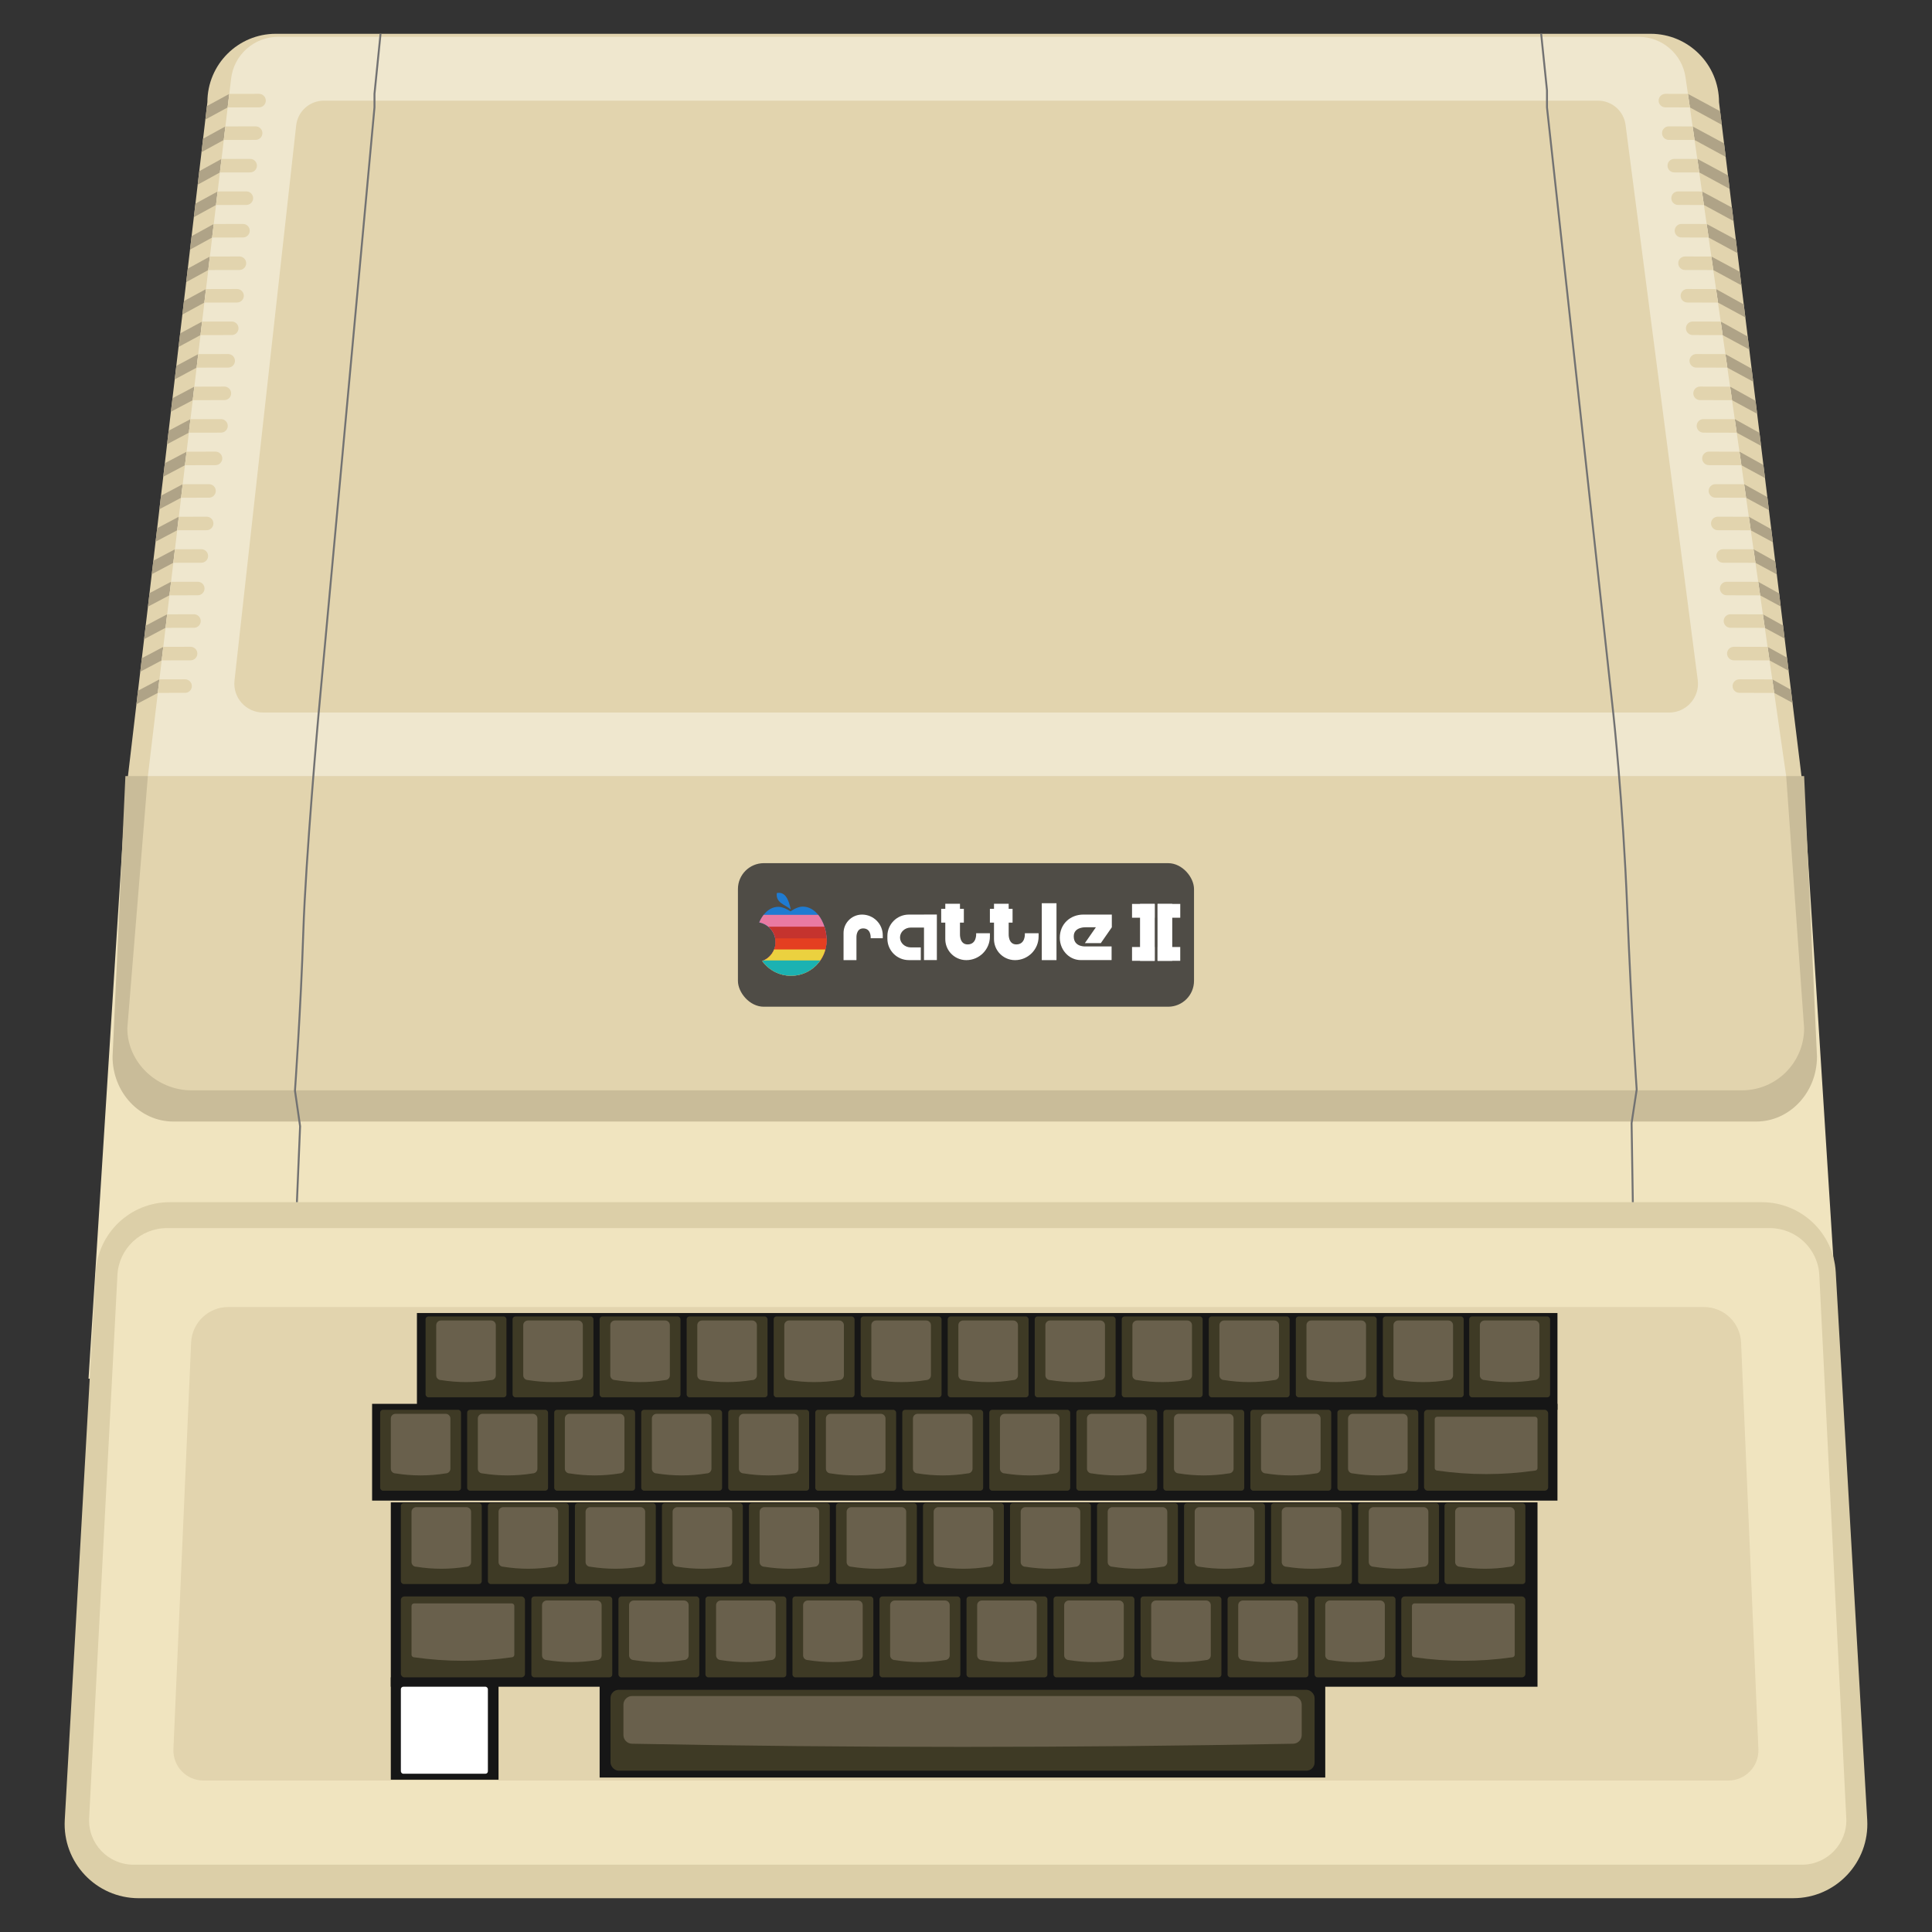 <?xml version="1.0" encoding="UTF-8"?>
<svg id="TEXT" xmlns="http://www.w3.org/2000/svg" viewBox="0 0 1000 1000">
  <rect x="0" y="0" width="1000" height="1000" fill="#333333" stroke="none"/>
  <defs>
    <style>
      .cls-1 {
        fill: #c9bc99;
      }

      .cls-2 {
        fill: #1f7bd1;
      }

      .cls-3 {
        fill: #3e3a25;
      }

      .cls-4 {
        fill: #ebd13f;
      }

      .cls-5 {
        fill: #4f4c46;
      }

      .cls-6 {
        fill: #e97aa2;
      }

      .cls-7 {
        fill: #dccfa8;
      }

      .cls-8 {
        fill: #69604c;
      }

      .cls-9 {
        fill: #e2d4ae;
      }

      .cls-10 {
        fill: #fff;
      }

      .cls-11 {
        fill: #afa387;
      }

      .cls-12 {
        fill: #e43f21;
      }

      .cls-13 {
        fill: #1bb2b2;
      }

      .cls-14 {
        fill: #f0e4bf;
      }

      .cls-15 {
        fill: #c5332e;
      }

      .cls-16 {
        fill: none;
        stroke: #727272;
        stroke-miterlimit: 10;
      }

      .cls-17 {
        fill: #161616;
      }

      .cls-18 {
        fill: #efe7ce;
      }
    </style>
  </defs>
  <path class="cls-9" d="M933.82,412.9H64.91l5.44-46.14,1.11-9.43.86-7.3,1.11-9.43.88-7.46h0s1.11-9.43,1.11-9.43l.88-7.4h0s1.11-9.43,1.11-9.43l.87-7.37h0s1.11-9.44,1.11-9.44l.87-7.39h0s1.11-9.43,1.11-9.43h0s.87-7.37.87-7.37l1.11-9.43.88-7.4h0s1.11-9.43,1.11-9.43l.87-7.39,1.11-9.43.87-7.39,1.11-9.42h0s.87-7.36.87-7.36l1.11-9.42h0s.87-7.41.87-7.41l1.12-9.44.87-7.37h0s1.11-9.44,1.11-9.44l.87-7.39h0s1.11-9.44,1.11-9.44l.87-7.36,1.11-9.43.87-7.4,1.12-9.43.87-7.39,1.11-9.43.87-7.39.25-2.13.82-6.99.04-.3.87-7.35.26-2.23.82-7,.03-.21.21-1.78c0-19.56,15.85-35.41,35.41-35.41h711.59c19.56,0,35.42,15.85,35.42,35.41l44.05,360Z"/>
  <polygon class="cls-14" points="952.9 713.61 45.82 713.61 64.91 412.9 933.82 412.9 952.9 713.61"/>
  <path class="cls-1" d="M908.98,580.51H89.75c-17.39,0-31.49-15.04-31.49-33.59l6.65-145.2h868.91l6.65,145.2c0,18.55-14.1,33.59-31.49,33.59Z"/>
  <path class="cls-9" d="M901.68,564.35H99.04c-17.75,0-33.14-14.39-33.14-32.14l10.63-130.49h848l9.28,130.49c0,17.75-14.39,32.14-32.14,32.14Z"/>
  <path class="cls-7" d="M928.2,982.51H71.8c-22.03,0-39.53-18.52-38.28-40.51l16.04-283.57c1.15-20.3,17.95-36.18,38.28-36.18h824.05c20.32,0,37.11,15.85,38.28,36.14l16.3,283.57c1.27,22-16.24,40.54-38.28,40.54Z"/>
  <path class="cls-14" d="M932.7,965.16H69.07c-13.15,0-23.62-11.02-22.93-24.16l14.64-281.05c.71-13.61,11.95-24.28,25.58-24.28h829.72c13.65,0,24.91,10.71,25.59,24.35l13.96,281.04c.65,13.11-9.81,24.1-22.94,24.1Z"/>
  <path class="cls-9" d="M894.57,921.61H105.34c-8.88,0-15.96-7.4-15.58-16.27l9.17-210.45c.45-10.27,8.9-18.37,19.18-18.37h763.89c10.29,0,18.75,8.11,19.18,18.38l8.96,210.45c.38,8.86-6.71,16.26-15.58,16.26Z"/>
  <path class="cls-11" d="M117.84,55.6l-11.55,6.29.82-7,11.56-6.29"/>
  <path class="cls-11" d="M115.83,72.44l-11.53,6.32.82-6.99,11.54-6.33"/>
  <path class="cls-11" d="M113.82,89.27l-11.5,6.33.82-7,11.52-6.34"/>
  <path class="cls-11" d="M111.81,106.11l-11.48,6.29.83-7.01,11.49-6.28"/>
  <path class="cls-11" d="M109.8,122.95l-11.45,6.28.82-7,11.46-6.28"/>
  <path class="cls-11" d="M107.79,139.78l-11.41,6.25.82-7,11.43-6.25"/>
  <path class="cls-11" d="M105.78,156.62l-11.39,6.2.82-7,11.4-6.19"/>
  <path class="cls-11" d="M103.76,173.45l-11.34,6.13.83-7.01,11.37-6.13"/>
  <path class="cls-11" d="M101.77,190.29l-11.33,6.08.83-7,11.34-6.08"/>
  <path class="cls-11" d="M99.76,207.13l-11.3,5.99.83-7,11.3-5.98"/>
  <path class="cls-11" d="M97.75,223.96l-11.27,5.97.82-7,11.27-5.97"/>
  <path class="cls-11" d="M95.74,240.8l-11.25,5.96.83-7,11.25-5.95"/>
  <path class="cls-11" d="M93.73,257.64l-11.22,5.94.82-7,11.22-5.94"/>
  <path class="cls-11" d="M91.72,274.46l-11.2,5.93.83-7,11.2-5.93"/>
  <path class="cls-11" d="M89.72,291.3l-11.17,5.92.82-7,11.17-5.91"/>
  <path class="cls-11" d="M87.71,308.11l-11.14,5.9.83-7,11.14-5.9"/>
  <path class="cls-11" d="M85.69,324.94l-11.11,5.89.83-7,11.11-5.88"/>
  <path class="cls-11" d="M83.71,341.8l-11.11,5.89.82-7,11.12-5.88"/>
  <path class="cls-11" d="M81.68,358.65l-11.07,5.86.82-7,11.07-5.86"/>
  <path class="cls-11" d="M874.67,55.6l16.53,8.99-.86-7.02-16.68-8.98"/>
  <path class="cls-11" d="M877.11,72.46l16.13,8.77-.86-7.02-16.28-8.76"/>
  <path class="cls-11" d="M879.55,89.25l15.72,8.54-.86-7.02-15.87-8.54"/>
  <path class="cls-11" d="M881.94,106.09l15.36,8.35-.86-7.01-15.51-8.32"/>
  <path class="cls-11" d="M884.37,122.94l14.96,8.11-.86-7.01-15.12-8.11"/>
  <path class="cls-11" d="M886.81,139.79l14.55,7.89-.86-7.01-14.71-7.89"/>
  <path class="cls-11" d="M889.23,156.63l14.17,7.68-.82-6.72-14.36-7.97"/>
  <path class="cls-11" d="M891.65,173.45l13.78,7.46-.82-6.72-13.96-7.75"/>
  <path class="cls-11" d="M894.07,190.31l13.4,7.26-.82-6.73-13.58-7.54"/>
  <path class="cls-11" d="M896.49,207.14l13.01,7.05-.82-6.73-13.19-7.32"/>
  <path class="cls-11" d="M898.91,223.95l12.63,6.84-.82-6.74-12.8-7.1"/>
  <path class="cls-11" d="M901.34,240.81l12.24,6.63-.83-6.75-12.41-6.89"/>
  <path class="cls-11" d="M903.76,257.64l11.85,6.42-.83-6.75-12.02-6.67"/>
  <path class="cls-11" d="M906.2,274.49l11.44,6.19-.83-6.76-11.61-6.45"/>
  <path class="cls-11" d="M908.61,291.31l11.06,5.99-.83-6.76-11.23-6.23"/>
  <path class="cls-11" d="M911.05,308.16l10.66,5.77-.83-6.77-10.83-6.01"/>
  <path class="cls-11" d="M913.47,324.99l10.27,5.56-.83-6.77-10.44-5.8"/>
  <path class="cls-11" d="M915.89,341.83l9.89,5.36-.83-6.78-10.06-5.58"/>
  <path class="cls-11" d="M918.33,358.67l9.48,5.13-.83-6.79-9.65-5.36"/>
  <path class="cls-18" d="M924.53,401.72H76.54l5.14-43.08.84-7,1.17-9.83.83-7,1.18-9.83.83-7.01,1.18-9.83.83-7,1.17-9.84.84-7,1.17-9.83.84-7,1.17-9.84.84-7,1.17-9.83.84-7,1.17-9.84.83-7,1.18-9.83.83-7,1.18-9.84.83-7,1.18-9.84.83-7,1.17-9.83.84-7,1.17-9.84.84-7,1.17-9.83.84-7,1.17-9.84.84-7,1.17-9.84.84-7,1.17-9.83.83-7,1.18-9.84.83-7,.95-7.94c1.47-12.32,11.92-21.59,24.32-21.59h704.24c12.18,0,22.51,8.94,24.25,21l1.23,8.52,1.01,7.01,1.41,9.84,1.01,7,1.42,9.82,1.01,7.01,1.41,9.84,1.01,7,1.42,9.83,1.01,7,1.42,9.84,1,7,1.42,9.84,1.01,7,1.42,9.83,1.01,7,1.41,9.84,1.01,7,1.42,9.84,1.01,7,1.41,9.83,1.01,7.01,1.42,9.83,1.01,7,1.41,9.83,1.01,7,1.42,9.84,1.01,7.01,1.41,9.82,1.01,7,1.42,9.84,1.01,7.01,1.42,9.83,1.01,7,1.41,9.84,1.01,7,1.42,9.83,1.01,7,6.2,43.07Z"/>
  <g>
    <path class="cls-9" d="M137.58,52.06c0,1.94-1.56,3.51-3.49,3.51l-16.25.03.83-7,15.4-.03h.01c1.93,0,3.49,1.56,3.5,3.49Z"/>
    <path class="cls-9" d="M135.83,68.9c0,1.93-1.56,3.5-3.49,3.51l-16.51.03.83-7,15.66-.03h.01c1.93,0,3.5,1.56,3.5,3.49Z"/>
    <path class="cls-9" d="M132.99,85.73c0,1.94-1.56,3.51-3.49,3.51l-15.68.03.84-7,14.82-.03h.01c1.93,0,3.49,1.56,3.5,3.49Z"/>
    <path class="cls-9" d="M131.02,102.57c0,1.93-1.56,3.5-3.49,3.51l-15.72.03.84-7,14.86-.03h.01c1.93,0,3.5,1.56,3.5,3.49Z"/>
    <path class="cls-9" d="M129.27,119.41c0,1.93-1.56,3.5-3.49,3.5l-15.98.04.84-7,15.12-.04h.01c1.93,0,3.5,1.57,3.5,3.5Z"/>
    <path class="cls-9" d="M127.43,136.24c0,1.93-1.56,3.5-3.49,3.51l-16.15.03.84-7,15.29-.03h0c1.93,0,3.49,1.56,3.5,3.49Z"/>
    <path class="cls-9" d="M126.2,153.08c.01,1.93-1.56,3.5-3.49,3.5l-16.93.04.84-7,16.07-.04h.01c1.93,0,3.5,1.57,3.5,3.5Z"/>
    <path class="cls-9" d="M123.45,169.91c.01,1.94-1.56,3.51-3.49,3.51l-16.18.03.83-7,15.33-.03h.01c1.93,0,3.5,1.56,3.5,3.49Z"/>
    <path class="cls-9" d="M121.61,186.75c0,1.93-1.56,3.5-3.49,3.51l-16.35.03.83-7,15.5-.03h.01c1.93,0,3.5,1.56,3.5,3.49Z"/>
    <path class="cls-9" d="M119.64,203.58c.01,1.94-1.56,3.51-3.49,3.51l-16.39.04.83-7,15.54-.04h.01c1.93,0,3.5,1.56,3.5,3.49Z"/>
    <path class="cls-9" d="M117.89,220.42c.01,1.93-1.56,3.5-3.49,3.51l-16.65.03.83-7,15.81-.03c.97,0,1.84.39,2.47,1.02.64.63,1.03,1.5,1.03,2.47Z"/>
    <path class="cls-9" d="M115.05,237.26c0,1.93-1.56,3.5-3.49,3.5l-15.82.04.84-7,14.96-.04h.01c1.93,0,3.5,1.57,3.5,3.5Z"/>
    <path class="cls-9" d="M111.69,254.09c0,1.93-1.56,3.51-3.49,3.51l-14.47.03.84-7,13.61-.03h.01c1.93,0,3.49,1.56,3.5,3.49Z"/>
    <path class="cls-9" d="M110.46,270.93c.01,1.93-1.56,3.5-3.49,3.51l-15.25.03.84-7,14.39-.03h.01c1.93,0,3.5,1.56,3.5,3.49Z"/>
    <path class="cls-9" d="M107.71,287.76c.01,1.94-1.56,3.51-3.49,3.51l-14.51.03.84-7,13.66-.03c.97,0,1.84.39,2.47,1.02.64.63,1.03,1.5,1.03,2.47Z"/>
    <path class="cls-9" d="M105.87,304.6c.01,1.93-1.56,3.5-3.49,3.51l-14.67.03.83-7,13.82-.03h0c1.93,0,3.5,1.56,3.5,3.49Z"/>
    <path class="cls-9" d="M103.9,321.44c.01,1.93-1.56,3.5-3.49,3.5l-14.71.04.83-7.01,13.87-.03c.96,0,1.84.39,2.47,1.02.64.63,1.03,1.51,1.03,2.48Z"/>
    <path class="cls-9" d="M102.15,338.27c.01,1.93-1.56,3.5-3.49,3.51l-14.97.03.83-7,14.13-.03c.97,0,1.84.39,2.47,1.02.64.63,1.03,1.51,1.03,2.47Z"/>
    <path class="cls-9" d="M99.31,355.11c.01,1.93-1.56,3.5-3.49,3.5l-14.14.03.84-7,13.28-.03h0c1.93,0,3.5,1.57,3.5,3.5Z"/>
  </g>
  <g>
    <path class="cls-9" d="M874.67,55.6l-12.67-.03c-1.93,0-3.5-1.57-3.49-3.51,0-1.93,1.57-3.49,3.5-3.49h.01l11.64.02,1.01,7.01Z"/>
    <path class="cls-9" d="M877.09,72.44l-13.34-.03c-1.93-.01-3.5-1.58-3.49-3.51,0-1.93,1.57-3.49,3.5-3.49h.01l12.31.03,1.01,7Z"/>
    <path class="cls-9" d="M879.52,89.27l-12.93-.03c-1.93,0-3.49-1.57-3.49-3.51s1.57-3.49,3.5-3.49h.01l11.9.02,1.01,7.01Z"/>
    <path class="cls-9" d="M881.94,106.11l-13.38-.03c-1.93,0-3.5-1.58-3.49-3.51,0-1.93,1.57-3.49,3.5-3.49h.01l12.35.03,1.01,7Z"/>
    <path class="cls-9" d="M884.37,122.94l-14.06-.03c-1.93,0-3.5-1.57-3.49-3.5,0-1.93,1.57-3.5,3.5-3.5h.01l13.03.03,1.01,7Z"/>
    <path class="cls-9" d="M886.79,139.78l-14.64-.03c-1.93-.01-3.49-1.58-3.49-3.51s1.57-3.49,3.5-3.49h.01l13.62.03,1,7Z"/>
    <path class="cls-9" d="M889.22,156.62l-15.84-.04c-1.93,0-3.5-1.57-3.49-3.5,0-.97.39-1.84,1.03-2.47.63-.64,1.5-1.03,2.47-1.03l14.82.04,1.01,7Z"/>
    <path class="cls-9" d="M891.65,173.45l-15.52-.03c-1.94,0-3.5-1.57-3.49-3.51,0-.96.39-1.84,1.03-2.47.63-.63,1.51-1.02,2.47-1.02l14.5.03,1.01,7Z"/>
    <path class="cls-9" d="M894.07,190.29l-16.1-.03c-1.93,0-3.5-1.58-3.49-3.51,0-1.93,1.57-3.49,3.5-3.49h.01l15.07.03,1.01,7Z"/>
    <path class="cls-9" d="M896.5,207.13l-16.56-.04c-1.94,0-3.5-1.57-3.49-3.51,0-.97.39-1.84,1.03-2.47.63-.63,1.5-1.02,2.47-1.02l15.54.04,1.01,7Z"/>
    <path class="cls-9" d="M898.92,223.97l-17.23-.04c-1.94-.01-3.5-1.58-3.5-3.51.01-1.93,1.57-3.49,3.5-3.49h.01l16.21.03,1.01,7.01Z"/>
    <path class="cls-9" d="M901.35,240.8l-16.82-.04c-1.93,0-3.5-1.57-3.49-3.5,0-.97.39-1.84,1.03-2.47.63-.64,1.51-1.03,2.47-1.03l15.8.04,1.01,7Z"/>
    <path class="cls-9" d="M903.77,257.63l-15.88-.03c-1.93,0-3.5-1.58-3.49-3.51,0-1.93,1.57-3.49,3.5-3.49h.01l14.85.03,1.01,7Z"/>
    <path class="cls-9" d="M906.2,274.48l-17.08-.04c-1.93-.01-3.5-1.58-3.49-3.51,0-.96.39-1.84,1.03-2.47.63-.63,1.5-1.02,2.47-1.02l16.06.03,1.01,7.01Z"/>
    <path class="cls-9" d="M908.62,291.3l-16.75-.03c-1.94,0-3.5-1.57-3.5-3.51.01-1.93,1.57-3.49,3.5-3.49h.01l15.73.03,1.01,7Z"/>
    <path class="cls-9" d="M911.05,308.15l-17.34-.04c-1.93-.01-3.5-1.58-3.49-3.51,0-.97.39-1.84,1.03-2.47.63-.63,1.51-1.02,2.47-1.02l16.32.03,1.01,7.01Z"/>
    <path class="cls-9" d="M913.48,324.98l-17.8-.04c-1.94,0-3.5-1.57-3.5-3.5.01-1.94,1.58-3.5,3.5-3.5h.01l16.78.04,1.01,7Z"/>
    <path class="cls-9" d="M915.9,341.82l-18.47-.04c-1.94-.01-3.5-1.58-3.5-3.51.01-1.93,1.57-3.49,3.5-3.49h.01l17.45.04,1.01,7Z"/>
    <path class="cls-9" d="M918.33,358.65l-18.06-.04c-1.93,0-3.5-1.57-3.49-3.5,0-.96.39-1.84,1.03-2.47.63-.64,1.51-1.03,2.47-1.03l17.04.04,1.01,7Z"/>
  </g>
  <path class="cls-9" d="M863.92,368.81H136.23c-8.91,0-15.84-7.74-14.85-16.59l31.92-287.3c.81-7.3,6.98-12.82,14.33-12.82h659.47c7.24,0,13.36,5.37,14.29,12.56l37.36,287.29c1.16,8.94-5.8,16.87-14.82,16.87Z"/>
  <path class="cls-16" d="M797.7,17.49l3.02,29.32v8.79l34.35,313.96s4.91,44.54,7.17,100.41c2.26,55.87,4.91,94,4.91,94l-2.64,17.36.64,40.91"/>
  <path class="cls-16" d="M196.97,17.49l-3.14,31.11v7l-29.01,314.76s-6.6,73.89-7.84,112.28-4.3,81.91-4.3,81.91l2.65,18.4-1.65,39.29"/>
  <rect class="cls-5" x="381.95" y="446.77" width="236.07" height="74.31" rx="13.4" ry="13.4"/>
  <rect class="cls-17" x="215.8" y="679.62" width="590.34" height="50.09"/>
  <rect class="cls-17" x="192.6" y="726.62" width="613.54" height="50.09"/>
  <rect class="cls-17" x="202.28" y="777.62" width="593.53" height="95.43"/>
  <rect class="cls-17" x="310.37" y="824.62" width="375.58" height="95.43"/>
  <rect class="cls-17" x="202.28" y="868.19" width="55.76" height="52.97"/>
  <g>
    <rect class="cls-3" x="220.28" y="681.39" width="41.86" height="41.86" rx="1.44" ry="1.44"/>
    <path class="cls-8" d="M254.19,714.32c-8.65,1.39-17.31,1.39-25.96,0-1.35,0-2.44-1.09-2.44-2.44v-25.96c0-1.35,1.09-2.44,2.44-2.44h25.96c1.35,0,2.44,1.09,2.44,2.44v25.96c0,1.35-1.09,2.44-2.44,2.44Z"/>
  </g>
  <g>
    <rect class="cls-3" x="535.58" y="681.39" width="41.86" height="41.86" rx="1.44" ry="1.44"/>
    <path class="cls-8" d="M569.49,714.32c-8.65,1.39-17.31,1.39-25.96,0-1.35,0-2.44-1.09-2.44-2.44v-25.96c0-1.35,1.09-2.44,2.44-2.44h25.96c1.35,0,2.44,1.09,2.44,2.44v25.96c0,1.35-1.09,2.44-2.44,2.44Z"/>
  </g>
  <g>
    <rect class="cls-3" x="490.54" y="681.39" width="41.86" height="41.86" rx="1.44" ry="1.44"/>
    <path class="cls-8" d="M524.45,714.32c-8.65,1.39-17.31,1.39-25.96,0-1.35,0-2.44-1.09-2.44-2.44v-25.96c0-1.35,1.09-2.44,2.44-2.44h25.96c1.35,0,2.44,1.09,2.44,2.44v25.96c0,1.35-1.09,2.44-2.44,2.44Z"/>
  </g>
  <g>
    <rect class="cls-3" x="445.49" y="681.39" width="41.86" height="41.86" rx="1.44" ry="1.44"/>
    <path class="cls-8" d="M479.4,714.32c-8.65,1.39-17.31,1.39-25.96,0-1.35,0-2.44-1.09-2.44-2.44v-25.96c0-1.35,1.09-2.44,2.44-2.44h25.96c1.35,0,2.44,1.09,2.44,2.44v25.96c0,1.35-1.09,2.44-2.44,2.44Z"/>
  </g>
  <g>
    <rect class="cls-3" x="400.45" y="681.39" width="41.86" height="41.86" rx="1.44" ry="1.44"/>
    <path class="cls-8" d="M434.36,714.32c-8.65,1.39-17.31,1.39-25.96,0-1.35,0-2.44-1.09-2.44-2.44v-25.96c0-1.35,1.09-2.44,2.44-2.44h25.96c1.35,0,2.44,1.09,2.44,2.44v25.96c0,1.35-1.09,2.44-2.44,2.44Z"/>
  </g>
  <g>
    <rect class="cls-3" x="355.41" y="681.39" width="41.86" height="41.86" rx="1.44" ry="1.44"/>
    <path class="cls-8" d="M389.32,714.32c-8.65,1.39-17.31,1.39-25.96,0-1.35,0-2.44-1.09-2.44-2.44v-25.96c0-1.35,1.09-2.44,2.44-2.44h25.96c1.35,0,2.44,1.09,2.44,2.44v25.96c0,1.35-1.09,2.44-2.44,2.44Z"/>
  </g>
  <g>
    <rect class="cls-3" x="310.37" y="681.39" width="41.86" height="41.86" rx="1.44" ry="1.44"/>
    <path class="cls-8" d="M344.28,714.32c-8.65,1.39-17.31,1.39-25.96,0-1.35,0-2.44-1.09-2.44-2.44v-25.96c0-1.35,1.09-2.44,2.44-2.44h25.96c1.35,0,2.44,1.09,2.44,2.44v25.96c0,1.35-1.09,2.44-2.44,2.44Z"/>
  </g>
  <g>
    <rect class="cls-3" x="265.32" y="681.39" width="41.86" height="41.86" rx="1.44" ry="1.44"/>
    <path class="cls-8" d="M299.23,714.32c-8.65,1.39-17.31,1.39-25.96,0-1.35,0-2.44-1.09-2.44-2.44v-25.96c0-1.35,1.09-2.44,2.44-2.44h25.96c1.35,0,2.44,1.09,2.44,2.44v25.96c0,1.35-1.09,2.44-2.44,2.44Z"/>
  </g>
  <g>
    <rect class="cls-3" x="715.75" y="681.39" width="41.86" height="41.86" rx="1.44" ry="1.44"/>
    <path class="cls-8" d="M749.66,714.32c-8.65,1.39-17.31,1.39-25.96,0-1.35,0-2.44-1.09-2.44-2.44v-25.96c0-1.35,1.09-2.44,2.44-2.44h25.96c1.35,0,2.44,1.09,2.44,2.44v25.96c0,1.35-1.09,2.44-2.44,2.44Z"/>
  </g>
  <g>
    <rect class="cls-3" x="670.71" y="681.39" width="41.86" height="41.86" rx="1.44" ry="1.44"/>
    <path class="cls-8" d="M704.62,714.32c-8.65,1.39-17.31,1.39-25.96,0-1.35,0-2.44-1.09-2.44-2.44v-25.96c0-1.35,1.09-2.44,2.44-2.44h25.96c1.35,0,2.44,1.09,2.44,2.44v25.96c0,1.35-1.09,2.44-2.44,2.44Z"/>
  </g>
  <g>
    <rect class="cls-3" x="760.46" y="681.39" width="41.86" height="41.86" rx="1.44" ry="1.44"/>
    <path class="cls-8" d="M794.37,714.32c-8.65,1.39-17.31,1.39-25.96,0-1.35,0-2.44-1.09-2.44-2.44v-25.96c0-1.35,1.09-2.44,2.44-2.44h25.96c1.35,0,2.44,1.09,2.44,2.44v25.96c0,1.35-1.09,2.44-2.44,2.44Z"/>
  </g>
  <g>
    <rect class="cls-3" x="625.66" y="681.39" width="41.86" height="41.86" rx="1.44" ry="1.44"/>
    <path class="cls-8" d="M659.57,714.32c-8.65,1.39-17.31,1.39-25.96,0-1.35,0-2.44-1.09-2.44-2.44v-25.96c0-1.35,1.09-2.44,2.44-2.44h25.96c1.35,0,2.44,1.09,2.44,2.44v25.96c0,1.35-1.09,2.44-2.44,2.44Z"/>
  </g>
  <g>
    <rect class="cls-3" x="580.62" y="681.39" width="41.86" height="41.86" rx="1.44" ry="1.44"/>
    <path class="cls-8" d="M614.53,714.32c-8.65,1.39-17.31,1.39-25.96,0-1.35,0-2.44-1.09-2.44-2.44v-25.96c0-1.35,1.09-2.44,2.44-2.44h25.96c1.35,0,2.44,1.09,2.44,2.44v25.96c0,1.35-1.09,2.44-2.44,2.44Z"/>
  </g>
  <g>
    <rect class="cls-3" x="207.49" y="778.02" width="41.86" height="41.86" rx="1.44" ry="1.44"/>
    <path class="cls-8" d="M241.4,810.94c-8.65,1.39-17.31,1.39-25.96,0-1.35,0-2.44-1.09-2.44-2.44v-25.96c0-1.35,1.09-2.44,2.44-2.44h25.96c1.35,0,2.44,1.09,2.44,2.44v25.96c0,1.35-1.09,2.44-2.44,2.44Z"/>
  </g>
  <g>
    <rect class="cls-3" x="522.79" y="778.02" width="41.86" height="41.86" rx="1.44" ry="1.44"/>
    <path class="cls-8" d="M556.7,810.94c-8.65,1.39-17.31,1.39-25.96,0-1.35,0-2.44-1.09-2.44-2.44v-25.96c0-1.35,1.09-2.44,2.44-2.44h25.96c1.35,0,2.44,1.09,2.44,2.44v25.96c0,1.35-1.09,2.44-2.44,2.44Z"/>
  </g>
  <g>
    <rect class="cls-3" x="477.74" y="778.02" width="41.86" height="41.86" rx="1.44" ry="1.44"/>
    <path class="cls-8" d="M511.66,810.94c-8.65,1.39-17.31,1.39-25.96,0-1.35,0-2.44-1.09-2.44-2.44v-25.96c0-1.35,1.09-2.44,2.44-2.44h25.96c1.35,0,2.44,1.09,2.44,2.44v25.96c0,1.35-1.09,2.44-2.44,2.44Z"/>
  </g>
  <g>
    <rect class="cls-3" x="432.7" y="778.02" width="41.86" height="41.86" rx="1.44" ry="1.44"/>
    <path class="cls-8" d="M466.61,810.94c-8.65,1.39-17.31,1.39-25.96,0-1.35,0-2.44-1.09-2.44-2.44v-25.96c0-1.35,1.09-2.44,2.44-2.44h25.96c1.35,0,2.44,1.09,2.44,2.44v25.96c0,1.35-1.09,2.44-2.44,2.44Z"/>
  </g>
  <g>
    <rect class="cls-3" x="387.66" y="778.02" width="41.86" height="41.86" rx="1.44" ry="1.44"/>
    <path class="cls-8" d="M421.57,810.94c-8.65,1.39-17.31,1.39-25.96,0-1.35,0-2.44-1.09-2.44-2.44v-25.96c0-1.35,1.09-2.44,2.44-2.44h25.96c1.35,0,2.44,1.09,2.44,2.44v25.96c0,1.35-1.09,2.44-2.44,2.44Z"/>
  </g>
  <g>
    <rect class="cls-3" x="342.62" y="778.02" width="41.86" height="41.86" rx="1.44" ry="1.44"/>
    <path class="cls-8" d="M376.53,810.94c-8.65,1.39-17.31,1.39-25.96,0-1.35,0-2.44-1.09-2.44-2.44v-25.96c0-1.35,1.09-2.44,2.44-2.44h25.96c1.35,0,2.44,1.09,2.44,2.44v25.96c0,1.35-1.09,2.44-2.44,2.44Z"/>
  </g>
  <g>
    <rect class="cls-3" x="297.58" y="778.02" width="41.86" height="41.86" rx="1.44" ry="1.44"/>
    <path class="cls-8" d="M331.49,810.94c-8.65,1.39-17.31,1.39-25.96,0-1.35,0-2.44-1.09-2.44-2.44v-25.96c0-1.35,1.09-2.44,2.44-2.44h25.96c1.35,0,2.44,1.09,2.44,2.44v25.96c0,1.35-1.09,2.44-2.44,2.44Z"/>
  </g>
  <g>
    <rect class="cls-3" x="252.53" y="778.02" width="41.86" height="41.86" rx="1.44" ry="1.44"/>
    <path class="cls-8" d="M286.44,810.94c-8.65,1.39-17.31,1.39-25.96,0-1.35,0-2.44-1.09-2.44-2.44v-25.96c0-1.35,1.09-2.44,2.44-2.44h25.96c1.35,0,2.44,1.09,2.44,2.44v25.96c0,1.35-1.09,2.44-2.44,2.44Z"/>
  </g>
  <g>
    <rect class="cls-3" x="702.96" y="778.02" width="41.86" height="41.86" rx="1.44" ry="1.44"/>
    <path class="cls-8" d="M736.87,810.94c-8.65,1.39-17.31,1.39-25.96,0-1.35,0-2.44-1.09-2.44-2.44v-25.96c0-1.35,1.09-2.44,2.44-2.44h25.96c1.35,0,2.44,1.09,2.44,2.44v25.96c0,1.35-1.09,2.44-2.44,2.44Z"/>
  </g>
  <g>
    <rect class="cls-3" x="657.91" y="778.02" width="41.86" height="41.86" rx="1.44" ry="1.44"/>
    <path class="cls-8" d="M691.82,810.94c-8.65,1.39-17.31,1.39-25.96,0-1.35,0-2.44-1.09-2.44-2.44v-25.96c0-1.35,1.09-2.44,2.44-2.44h25.96c1.35,0,2.44,1.09,2.44,2.44v25.96c0,1.35-1.09,2.44-2.44,2.44Z"/>
  </g>
  <g>
    <rect class="cls-3" x="747.67" y="778.02" width="41.86" height="41.86" rx="1.44" ry="1.44"/>
    <path class="cls-8" d="M781.58,810.94c-8.65,1.39-17.31,1.39-25.96,0-1.35,0-2.44-1.09-2.44-2.44v-25.96c0-1.35,1.09-2.44,2.44-2.44h25.96c1.35,0,2.44,1.09,2.44,2.44v25.96c0,1.35-1.09,2.44-2.44,2.44Z"/>
  </g>
  <g>
    <rect class="cls-3" x="612.87" y="778.02" width="41.86" height="41.86" rx="1.44" ry="1.44"/>
    <path class="cls-8" d="M646.78,810.94c-8.65,1.39-17.31,1.39-25.96,0-1.35,0-2.44-1.09-2.44-2.44v-25.96c0-1.35,1.09-2.44,2.44-2.44h25.96c1.35,0,2.44,1.09,2.44,2.44v25.96c0,1.35-1.09,2.44-2.44,2.44Z"/>
  </g>
  <g>
    <rect class="cls-3" x="567.83" y="778.02" width="41.86" height="41.86" rx="1.44" ry="1.44"/>
    <path class="cls-8" d="M601.74,810.94c-8.65,1.39-17.31,1.39-25.96,0-1.35,0-2.44-1.09-2.44-2.44v-25.96c0-1.35,1.09-2.44,2.44-2.44h25.96c1.35,0,2.44,1.09,2.44,2.44v25.96c0,1.35-1.09,2.44-2.44,2.44Z"/>
  </g>
  <g>
    <rect class="cls-3" x="500.27" y="826.33" width="41.86" height="41.86" rx="1.44" ry="1.44"/>
    <path class="cls-8" d="M534.18,859.25c-8.65,1.39-17.31,1.39-25.96,0-1.35,0-2.44-1.09-2.44-2.44v-25.96c0-1.35,1.09-2.44,2.44-2.44h25.96c1.35,0,2.44,1.09,2.44,2.44v25.96c0,1.35-1.09,2.44-2.44,2.44Z"/>
  </g>
  <g>
    <rect class="cls-3" x="455.22" y="826.33" width="41.86" height="41.86" rx="1.44" ry="1.44"/>
    <path class="cls-8" d="M489.13,859.25c-8.65,1.39-17.31,1.39-25.96,0-1.35,0-2.44-1.09-2.44-2.44v-25.96c0-1.35,1.09-2.44,2.44-2.44h25.96c1.35,0,2.44,1.09,2.44,2.44v25.96c0,1.35-1.09,2.44-2.44,2.44Z"/>
  </g>
  <g>
    <rect class="cls-3" x="410.18" y="826.33" width="41.86" height="41.86" rx="1.44" ry="1.44"/>
    <path class="cls-8" d="M444.09,859.25c-8.65,1.39-17.31,1.39-25.96,0-1.35,0-2.44-1.09-2.44-2.44v-25.96c0-1.35,1.09-2.44,2.44-2.44h25.96c1.35,0,2.44,1.09,2.44,2.44v25.96c0,1.35-1.09,2.44-2.44,2.44Z"/>
  </g>
  <g>
    <rect class="cls-3" x="365.14" y="826.33" width="41.86" height="41.86" rx="1.44" ry="1.44"/>
    <path class="cls-8" d="M399.05,859.25c-8.65,1.39-17.31,1.39-25.96,0-1.35,0-2.44-1.09-2.44-2.44v-25.96c0-1.35,1.09-2.44,2.44-2.44h25.96c1.35,0,2.44,1.09,2.44,2.44v25.96c0,1.35-1.09,2.44-2.44,2.44Z"/>
  </g>
  <g>
    <rect class="cls-3" x="320.1" y="826.33" width="41.86" height="41.86" rx="1.44" ry="1.44"/>
    <path class="cls-8" d="M354.01,859.25c-8.65,1.39-17.31,1.39-25.96,0-1.35,0-2.44-1.09-2.44-2.44v-25.96c0-1.35,1.09-2.44,2.44-2.44h25.96c1.35,0,2.44,1.09,2.44,2.44v25.96c0,1.35-1.09,2.44-2.44,2.44Z"/>
  </g>
  <g>
    <rect class="cls-3" x="275.05" y="826.33" width="41.86" height="41.86" rx="1.44" ry="1.44"/>
    <path class="cls-8" d="M308.96,859.25c-8.65,1.39-17.31,1.39-25.96,0-1.35,0-2.44-1.09-2.44-2.44v-25.96c0-1.35,1.09-2.44,2.44-2.44h25.96c1.35,0,2.44,1.09,2.44,2.44v25.96c0,1.35-1.09,2.44-2.44,2.44Z"/>
  </g>
  <rect class="cls-3" x="680.44" y="826.33" width="41.86" height="41.86" rx="1.44" ry="1.44"/>
  <rect class="cls-3" x="725.3" y="826.33" width="64.23" height="41.86" rx="1.78" ry="1.78"/>
  <path class="cls-8" d="M782.7,857.81c-16.85,2.41-33.71,2.41-50.56,0-.73,0-1.32-.59-1.32-1.32v-25.24c0-.73.59-1.32,1.32-1.32h50.56c.73,0,1.32.59,1.32,1.32v25.24c0,.73-.59,1.32-1.32,1.32Z"/>
  <rect class="cls-3" x="316.01" y="874.64" width="364.42" height="41.86" rx="4.24" ry="4.24"/>
  <path class="cls-8" d="M669.26,902.55c-114.02,2.17-228.04,2.19-342.07,0-2.49,0-4.51-2.02-4.51-4.51v-15.67c0-2.49,2.02-4.51,4.51-4.51h342.07c2.49,0,4.51,2.02,4.51,4.51v15.67c0,2.49-2.02,4.51-4.51,4.51Z"/>
  <rect class="cls-3" x="207.49" y="826.33" width="64.23" height="41.86" rx="1.78" ry="1.78"/>
  <path class="cls-8" d="M264.89,857.81c-16.85,2.41-33.71,2.41-50.56,0-.73,0-1.32-.59-1.32-1.32v-25.24c0-.73.59-1.32,1.32-1.32h50.56c.73,0,1.32.59,1.32,1.32v25.24c0,.73-.59,1.32-1.32,1.32Z"/>
  <rect class="cls-3" x="737.09" y="729.71" width="64.23" height="41.86" rx="1.78" ry="1.78"/>
  <path class="cls-8" d="M794.49,761.18c-16.85,2.41-33.71,2.41-50.56,0-.73,0-1.32-.59-1.32-1.32v-25.24c0-.73.59-1.32,1.32-1.32h50.56c.73,0,1.32.59,1.32,1.32v25.24c0,.73-.59,1.32-1.32,1.32Z"/>
  <path class="cls-8" d="M714.35,859.25c-8.65,1.39-17.31,1.39-25.96,0-1.35,0-2.44-1.09-2.44-2.44v-25.96c0-1.35,1.09-2.44,2.44-2.44h25.96c1.35,0,2.44,1.09,2.44,2.44v25.96c0,1.35-1.09,2.44-2.44,2.44Z"/>
  <g>
    <rect class="cls-3" x="635.39" y="826.33" width="41.86" height="41.86" rx="1.44" ry="1.44"/>
    <path class="cls-8" d="M669.3,859.25c-8.65,1.39-17.31,1.39-25.96,0-1.35,0-2.44-1.09-2.44-2.44v-25.96c0-1.35,1.09-2.44,2.44-2.44h25.96c1.35,0,2.44,1.09,2.44,2.44v25.96c0,1.35-1.09,2.44-2.44,2.44Z"/>
  </g>
  <g>
    <rect class="cls-3" x="590.35" y="826.33" width="41.86" height="41.86" rx="1.44" ry="1.44"/>
    <path class="cls-8" d="M624.26,859.25c-8.65,1.39-17.31,1.39-25.96,0-1.35,0-2.44-1.09-2.44-2.44v-25.96c0-1.35,1.09-2.44,2.44-2.44h25.96c1.35,0,2.44,1.09,2.44,2.44v25.96c0,1.35-1.09,2.44-2.44,2.44Z"/>
  </g>
  <g>
    <rect class="cls-3" x="545.31" y="826.33" width="41.86" height="41.86" rx="1.44" ry="1.44"/>
    <path class="cls-8" d="M579.22,859.25c-8.65,1.39-17.31,1.39-25.96,0-1.35,0-2.44-1.09-2.44-2.44v-25.96c0-1.35,1.09-2.44,2.44-2.44h25.96c1.35,0,2.44,1.09,2.44,2.44v25.96c0,1.35-1.09,2.44-2.44,2.44Z"/>
  </g>
  <g>
    <rect class="cls-3" x="196.77" y="729.71" width="41.86" height="41.86" rx="1.44" ry="1.44"/>
    <path class="cls-8" d="M230.68,762.63c-8.65,1.39-17.31,1.39-25.96,0-1.35,0-2.44-1.09-2.44-2.44v-25.96c0-1.35,1.09-2.44,2.44-2.44h25.96c1.35,0,2.44,1.09,2.44,2.44v25.96c0,1.35-1.09,2.44-2.44,2.44Z"/>
  </g>
  <g>
    <rect class="cls-3" x="512.07" y="729.71" width="41.86" height="41.86" rx="1.44" ry="1.44"/>
    <path class="cls-8" d="M545.98,762.63c-8.65,1.39-17.31,1.39-25.96,0-1.35,0-2.44-1.09-2.44-2.44v-25.96c0-1.35,1.09-2.44,2.44-2.44h25.96c1.35,0,2.44,1.09,2.44,2.44v25.96c0,1.35-1.09,2.44-2.44,2.44Z"/>
  </g>
  <g>
    <rect class="cls-3" x="467.02" y="729.71" width="41.86" height="41.86" rx="1.44" ry="1.44"/>
    <path class="cls-8" d="M500.94,762.63c-8.65,1.39-17.31,1.39-25.96,0-1.35,0-2.44-1.09-2.44-2.44v-25.96c0-1.35,1.09-2.44,2.44-2.44h25.96c1.35,0,2.44,1.09,2.44,2.44v25.96c0,1.35-1.09,2.44-2.44,2.44Z"/>
  </g>
  <g>
    <rect class="cls-3" x="421.98" y="729.71" width="41.86" height="41.86" rx="1.44" ry="1.44"/>
    <path class="cls-8" d="M455.89,762.63c-8.65,1.39-17.31,1.39-25.96,0-1.35,0-2.44-1.09-2.44-2.44v-25.96c0-1.35,1.09-2.44,2.44-2.44h25.96c1.35,0,2.44,1.09,2.44,2.44v25.96c0,1.35-1.09,2.44-2.44,2.44Z"/>
  </g>
  <g>
    <rect class="cls-3" x="376.94" y="729.71" width="41.86" height="41.86" rx="1.44" ry="1.44"/>
    <path class="cls-8" d="M410.85,762.63c-8.65,1.39-17.31,1.39-25.96,0-1.35,0-2.44-1.09-2.44-2.44v-25.96c0-1.35,1.09-2.44,2.44-2.44h25.96c1.35,0,2.44,1.09,2.44,2.44v25.96c0,1.35-1.09,2.44-2.44,2.44Z"/>
  </g>
  <g>
    <rect class="cls-3" x="331.9" y="729.71" width="41.86" height="41.86" rx="1.44" ry="1.44"/>
    <path class="cls-8" d="M365.81,762.63c-8.65,1.39-17.31,1.39-25.96,0-1.35,0-2.44-1.09-2.44-2.44v-25.96c0-1.35,1.09-2.44,2.44-2.44h25.96c1.35,0,2.44,1.09,2.44,2.44v25.96c0,1.35-1.09,2.44-2.44,2.44Z"/>
  </g>
  <g>
    <rect class="cls-3" x="286.86" y="729.71" width="41.86" height="41.86" rx="1.44" ry="1.44"/>
    <path class="cls-8" d="M320.77,762.63c-8.65,1.39-17.31,1.39-25.96,0-1.35,0-2.44-1.09-2.44-2.44v-25.96c0-1.35,1.09-2.44,2.44-2.44h25.96c1.35,0,2.44,1.09,2.44,2.44v25.96c0,1.35-1.09,2.44-2.44,2.44Z"/>
  </g>
  <g>
    <rect class="cls-3" x="241.81" y="729.71" width="41.86" height="41.86" rx="1.44" ry="1.44"/>
    <path class="cls-8" d="M275.72,762.63c-8.65,1.39-17.31,1.39-25.96,0-1.35,0-2.44-1.09-2.44-2.44v-25.96c0-1.35,1.09-2.44,2.44-2.44h25.96c1.35,0,2.44,1.09,2.44,2.44v25.96c0,1.35-1.09,2.44-2.44,2.44Z"/>
  </g>
  <g>
    <rect class="cls-3" x="692.24" y="729.71" width="41.86" height="41.86" rx="1.44" ry="1.44"/>
    <path class="cls-8" d="M726.15,762.63c-8.65,1.39-17.31,1.39-25.96,0-1.35,0-2.44-1.09-2.44-2.44v-25.96c0-1.35,1.09-2.44,2.44-2.44h25.96c1.35,0,2.44,1.09,2.44,2.44v25.96c0,1.35-1.09,2.44-2.44,2.44Z"/>
  </g>
  <g>
    <rect class="cls-3" x="647.19" y="729.71" width="41.86" height="41.86" rx="1.44" ry="1.44"/>
    <path class="cls-8" d="M681.1,762.63c-8.65,1.39-17.31,1.39-25.96,0-1.35,0-2.44-1.09-2.44-2.44v-25.96c0-1.35,1.09-2.44,2.44-2.44h25.96c1.35,0,2.44,1.09,2.44,2.44v25.96c0,1.35-1.09,2.44-2.44,2.44Z"/>
  </g>
  <g>
    <rect class="cls-3" x="602.15" y="729.71" width="41.86" height="41.86" rx="1.44" ry="1.44"/>
    <path class="cls-8" d="M636.06,762.63c-8.65,1.39-17.31,1.39-25.96,0-1.35,0-2.44-1.09-2.44-2.44v-25.96c0-1.35,1.09-2.44,2.44-2.44h25.96c1.35,0,2.44,1.09,2.44,2.44v25.96c0,1.35-1.09,2.44-2.44,2.44Z"/>
  </g>
  <g>
    <rect class="cls-3" x="557.11" y="729.71" width="41.86" height="41.86" rx="1.44" ry="1.44"/>
    <path class="cls-8" d="M591.02,762.63c-8.65,1.39-17.31,1.39-25.96,0-1.35,0-2.44-1.09-2.44-2.44v-25.96c0-1.35,1.09-2.44,2.44-2.44h25.96c1.35,0,2.44,1.09,2.44,2.44v25.96c0,1.35-1.09,2.44-2.44,2.44Z"/>
  </g>
  <rect class="cls-10" x="207.49" y="873.05" width="45.04" height="45.04" rx="1.27" ry="1.27"/>
  <g>
    <path class="cls-10" d="M478.25,473.39h0s-7.85,0-7.85,0c-6.12,0-11.09,4.96-11.09,11.09v1.38c0,6.12,4.98,11.09,11.09,11.09h6.2v-6.58h-5.15c-3.09,0-5.6-2.29-5.6-5.13v-.02c0-2.83,2.51-5.12,5.6-5.12h6.81v16.83h6.66v-23.57h-6.66Z"/>
    <path class="cls-10" d="M450.66,485.35v.28h6.26v-1.5c0-5.93-4.81-10.74-10.74-10.74h0c-2.87,0-5.45,1.27-7.2,3.27-1.47,1.68-2.36,3.88-2.36,6.29v14.01h6.68c0-.92,0-11.6,0-11.6,0,0-.31-4.82,3.47-4.82,4.2,0,3.89,4.82,3.89,4.82Z"/>
    <path class="cls-10" d="M505.26,483.03v.32s.35,5.48-4.43,5.48c-4.29,0-3.95-5.48-3.95-5.48,0,0,0-3.85,0-5.81h2.01v-7.14h-2.01c0-1.35,0-2.36,0-2.62h-7.6v2.62h-2.12v7.14h2.12v8.55c0,2.74,1.01,5.24,2.68,7.15,1.99,2.28,4.92,3.72,8.19,3.72h0c6.75,0,12.22-5.47,12.22-12.22v-1.71h-7.12Z"/>
    <path class="cls-10" d="M530.47,483.03v.32s.35,5.48-4.43,5.48c-4.29,0-3.95-5.48-3.95-5.48,0,0,0-3.85,0-5.81h2.01v-7.14h-2.01c0-1.35,0-2.36,0-2.62h-7.6v2.62h-2.12v7.14h2.12v8.55c0,2.74,1.01,5.24,2.68,7.15,1.99,2.28,4.92,3.72,8.19,3.72h0c6.75,0,12.22-5.47,12.22-12.22v-1.71h-7.12Z"/>
    <rect class="cls-10" x="539.22" y="467.51" width="7.62" height="29.45"/>
    <path class="cls-10" d="M569.77,488.18l5.71-8.22v-6.58h-14.71c-6.75,0-12.22,4.82-12.22,12,0,3.48,1.44,6.6,3.72,8.71,1.91,1.78,4.41,2.85,7.15,2.85h15.94v-7.08c-1.04.01-13.2,0-13.2,0,0,0-6.39.63-6.39-5.2,0-5.08,6.39-4.71,6.39-4.71h5.07l-5.71,8.22h8.25Z"/>
  </g>
  <g>
    <g>
      <path class="cls-2" d="M427.86,486.64c0,1.66-.22,3.26-.64,4.79-.55,2.06-1.45,3.98-2.64,5.68-3.31,4.8-8.85,7.94-15.12,7.94s-11.58-3.01-14.93-7.64c.25-.09.5-.19.75-.3,2.47-1.1,4.43-3.15,5.42-5.68.46-1.17.71-2.45.71-3.78,0-.67-.06-1.32-.19-1.96-.46-2.4-1.76-4.52-3.57-6.02-1.32-1.1-2.93-1.87-4.69-2.21.62-1.44,1.4-2.79,2.3-3.94,2-2.56,4.66-4.23,7.83-4.15,2.75.08,6.11,2.35,6.11,2.35,0,0,3.31-2.47,6.26-2.47,3.25,0,5.98,1.7,8.04,4.27,1.39,1.74,2.49,3.87,3.22,6.15.64,1.96,1.02,4.01,1.1,6.02.02.32.03.64.03.95Z"/>
      <path class="cls-2" d="M409.32,470.73c-3.09-2.58-7.89-3.43-7.24-8.5,4.38-.82,6.1,3.31,7.24,8.5Z"/>
    </g>
    <path class="cls-6" d="M427.86,486.64c0,10.17-8.24,18.41-18.4,18.41-6.14,0-11.58-3.01-14.93-7.64,4.01-1.43,6.89-5.26,6.89-9.77,0-5.06-3.63-9.28-8.45-10.19.62-1.44,1.4-2.79,2.3-3.94h28.24c2.78,3.45,4.35,8.5,4.35,13.13Z"/>
    <path class="cls-15" d="M427.86,486.64c0,10.17-8.24,18.41-18.4,18.41-6.14,0-11.58-3.01-14.93-7.64,4.01-1.43,6.89-5.26,6.89-9.77,0-3.21-1.46-6.08-3.76-7.99h29.08c.74,2.27,1.13,4.67,1.13,6.98Z"/>
    <path class="cls-12" d="M427.86,486.64c0,10.17-8.24,18.41-18.4,18.41-6.14,0-11.58-3.01-14.93-7.64,4.01-1.43,6.89-5.26,6.89-9.77,0-.67-.06-1.32-.19-1.96h26.61c.02.32.03.64.03.95Z"/>
    <path class="cls-4" d="M427.22,491.43c-2.1,7.85-9.26,13.62-17.77,13.62-6.14,0-11.58-3.01-14.93-7.64,2.82-1,5.08-3.2,6.17-5.98h26.52Z"/>
    <path class="cls-13" d="M424.58,497.12c-3.31,4.8-8.85,7.94-15.12,7.94s-11.58-3.01-14.93-7.64c.25-.09.5-.19.75-.3h29.3Z"/>
  </g>
  <g>
    <rect class="cls-10" x="599.13" y="467.86" width="7.62" height="29.45"/>
    <rect class="cls-10" x="601.46" y="487.88" width="7.14" height="11.72" transform="translate(1098.77 -111.29) rotate(90)"/>
    <rect class="cls-10" x="601.46" y="465.57" width="7.14" height="11.72" transform="translate(1076.47 -133.59) rotate(90)"/>
    <g>
      <rect class="cls-10" x="590.07" y="467.86" width="7.62" height="29.45" transform="translate(1187.77 965.18) rotate(-180)"/>
      <rect class="cls-10" x="588.23" y="487.88" width="7.14" height="11.72" transform="translate(1085.54 -98.06) rotate(90)"/>
      <rect class="cls-10" x="588.23" y="465.57" width="7.14" height="11.72" transform="translate(1063.23 -120.36) rotate(90)"/>
    </g>
  </g>
</svg>
